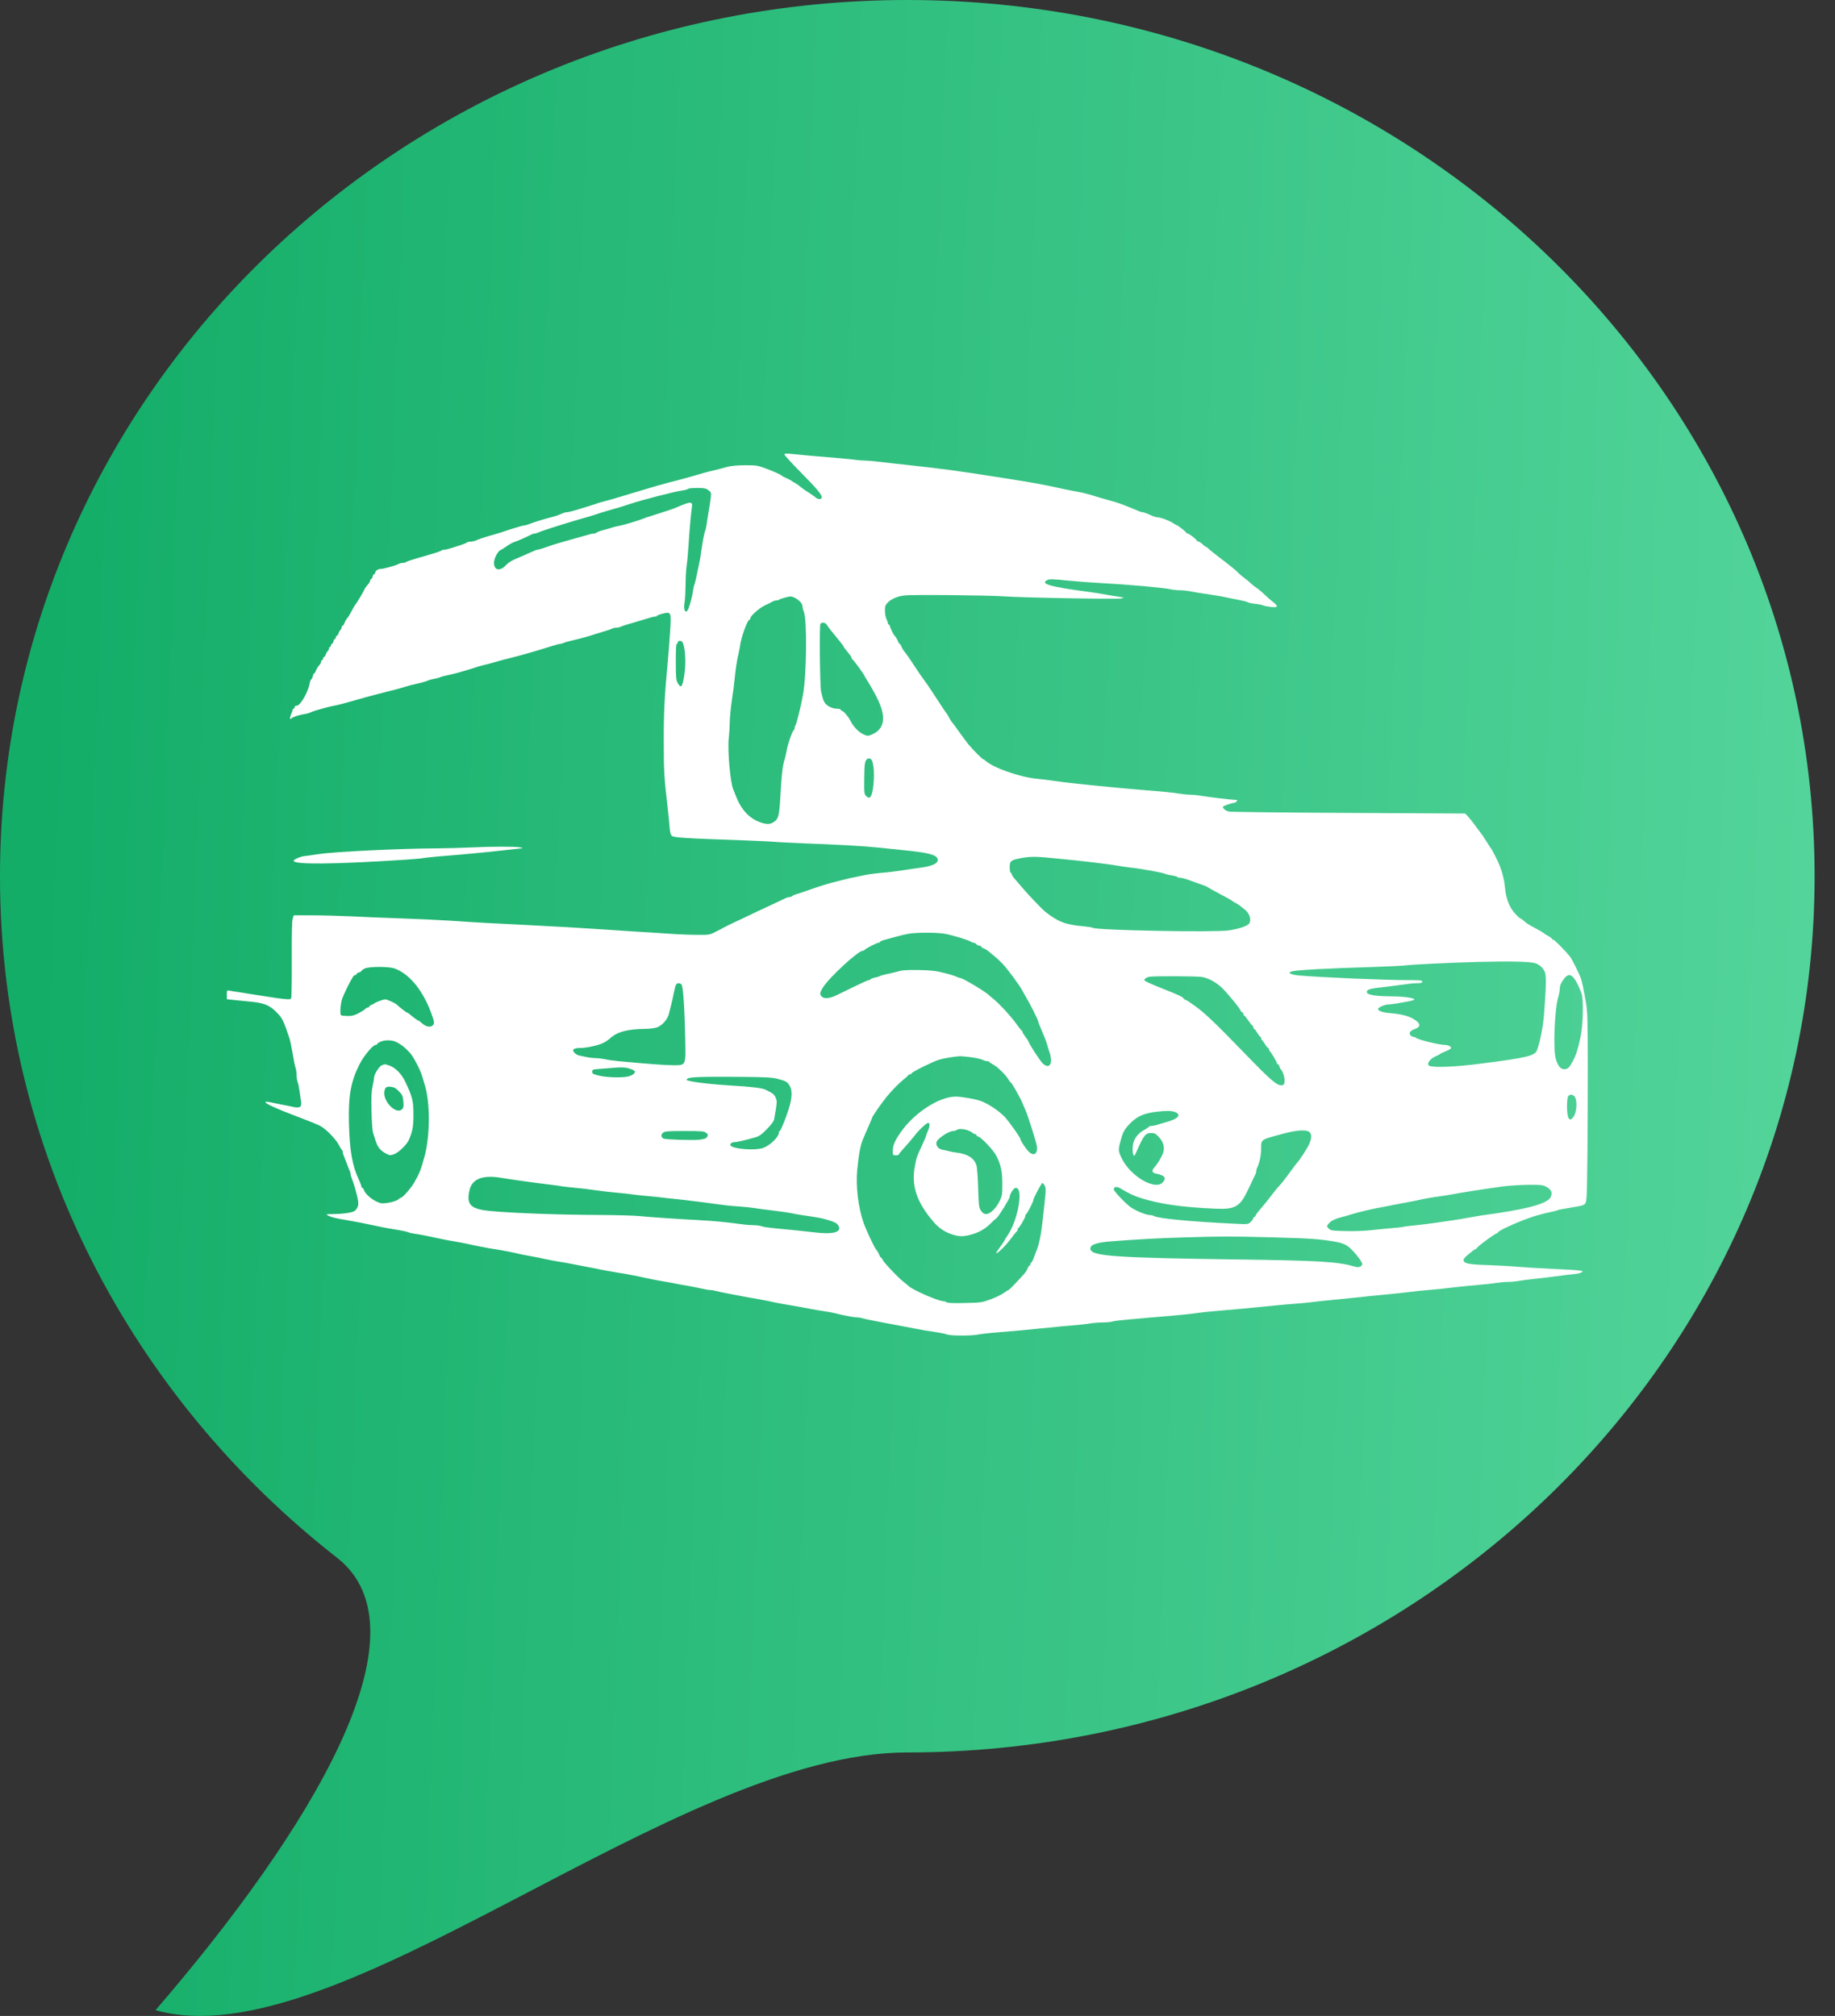 <svg width="81" height="89" viewBox="0 0 81 89" fill="none" xmlns="http://www.w3.org/2000/svg">
<rect x="0" y="0" width="81" height="89" fill="#333333" stroke="none"/>
<path d="M80.1 38.683C80.1 60.048 62.169 77.367 40.05 77.367C29.751 77.367 14.876 91.02 6.866 88.744C13.731 80.78 19.035 72.022 14.876 68.771C5.802 61.679 0 50.836 0 38.683C0 17.319 17.931 0 40.05 0C62.169 0 80.1 17.319 80.1 38.683Z" fill="url(#paint0_linear_823_3580)"/>
<path d="M34.623 20.062C34.611 20.08 34.949 20.451 35.378 20.885C36.115 21.631 36.323 21.891 36.267 21.989C36.228 22.052 36.089 22.043 36.02 21.976C35.989 21.944 35.842 21.841 35.699 21.747C35.551 21.654 35.395 21.546 35.348 21.506C35.252 21.417 35.122 21.332 35.031 21.287C34.996 21.269 34.957 21.247 34.944 21.229C34.931 21.215 34.836 21.166 34.727 21.117C34.619 21.068 34.524 21.019 34.511 21.001C34.476 20.956 34.094 20.786 33.735 20.657C33.444 20.549 33.34 20.536 32.885 20.54C32.555 20.54 32.269 20.567 32.104 20.612C31.961 20.652 31.71 20.719 31.541 20.759C31.376 20.795 31.181 20.849 31.107 20.867C30.665 21.001 29.832 21.229 29.568 21.291C29.303 21.358 28.818 21.497 28.289 21.658C27.2 21.989 26.953 22.061 26.706 22.123C26.624 22.141 26.498 22.181 26.424 22.203C26.298 22.253 25.787 22.409 25.323 22.548C25.197 22.584 25.054 22.615 25.011 22.615C24.963 22.615 24.893 22.633 24.85 22.655C24.742 22.709 24.495 22.798 24.321 22.838C24.022 22.914 23.528 23.066 23.38 23.129C23.294 23.165 23.189 23.196 23.142 23.196C23.094 23.196 22.817 23.277 22.526 23.37C22.24 23.469 21.915 23.572 21.806 23.599C21.468 23.692 21.182 23.786 21.035 23.849C20.956 23.885 20.839 23.912 20.774 23.912C20.705 23.912 20.636 23.929 20.61 23.952C20.588 23.97 20.475 24.019 20.354 24.059C20.237 24.095 20.037 24.157 19.916 24.198C19.79 24.238 19.656 24.269 19.608 24.269C19.565 24.269 19.508 24.287 19.487 24.305C19.443 24.341 19.196 24.421 18.706 24.56C18.19 24.707 17.969 24.779 17.926 24.815C17.904 24.832 17.839 24.85 17.782 24.85C17.726 24.85 17.639 24.873 17.592 24.899C17.462 24.971 16.924 25.119 16.794 25.119C16.681 25.119 16.56 25.208 16.56 25.293C16.56 25.32 16.542 25.342 16.516 25.342C16.495 25.342 16.464 25.391 16.447 25.454C16.434 25.517 16.404 25.566 16.382 25.566C16.36 25.566 16.343 25.593 16.343 25.628C16.343 25.66 16.287 25.758 16.213 25.838C16.143 25.923 16.083 26.004 16.083 26.026C16.083 26.058 15.74 26.643 15.693 26.683C15.667 26.71 15.593 26.835 15.472 27.064C15.424 27.162 15.367 27.251 15.35 27.265C15.307 27.3 15.216 27.457 15.19 27.542C15.172 27.587 15.146 27.622 15.125 27.622C15.103 27.622 15.085 27.649 15.085 27.685C15.085 27.721 15.059 27.779 15.025 27.81C14.995 27.846 14.951 27.918 14.938 27.971C14.921 28.025 14.886 28.07 14.864 28.07C14.843 28.07 14.825 28.101 14.825 28.137C14.825 28.172 14.808 28.204 14.786 28.204C14.765 28.204 14.734 28.253 14.721 28.315C14.704 28.378 14.674 28.427 14.652 28.427C14.626 28.427 14.609 28.459 14.609 28.494C14.609 28.53 14.591 28.561 14.565 28.561C14.544 28.561 14.522 28.588 14.522 28.624C14.522 28.66 14.496 28.718 14.461 28.749C14.431 28.785 14.387 28.856 14.374 28.91C14.357 28.964 14.322 29.008 14.301 29.008C14.279 29.008 14.262 29.04 14.262 29.076C14.262 29.111 14.244 29.142 14.218 29.142C14.197 29.142 14.175 29.169 14.175 29.205C14.175 29.241 14.149 29.299 14.123 29.33C14.041 29.42 13.958 29.554 13.932 29.643C13.915 29.688 13.889 29.724 13.871 29.724C13.85 29.724 13.824 29.782 13.806 29.858C13.789 29.929 13.759 29.992 13.741 29.992C13.72 29.992 13.689 30.068 13.672 30.157C13.607 30.546 13.26 31.15 13.104 31.154C13.043 31.154 13.004 31.181 13.004 31.222C13.004 31.257 12.987 31.289 12.961 31.289C12.939 31.289 12.918 31.311 12.918 31.338C12.918 31.365 12.887 31.454 12.848 31.539C12.783 31.682 12.796 31.812 12.866 31.713C12.9 31.66 13.217 31.561 13.438 31.526C13.52 31.517 13.65 31.481 13.72 31.445C13.793 31.414 13.928 31.365 14.023 31.342C14.119 31.315 14.283 31.271 14.392 31.239C14.5 31.208 14.665 31.172 14.76 31.154C14.93 31.123 15.415 30.994 15.844 30.868C16.139 30.779 17.041 30.542 17.47 30.439C17.553 30.417 17.73 30.368 17.861 30.327C17.991 30.287 18.177 30.233 18.273 30.216C18.559 30.153 18.832 30.077 18.901 30.041C18.94 30.019 19.057 29.988 19.161 29.97C19.265 29.952 19.383 29.921 19.422 29.903C19.456 29.88 19.604 29.84 19.747 29.813C19.89 29.782 20.107 29.728 20.224 29.697C20.345 29.661 20.549 29.603 20.679 29.563C20.809 29.527 20.978 29.473 21.047 29.447C21.121 29.424 21.256 29.384 21.351 29.362C21.446 29.344 21.633 29.295 21.763 29.254C22.036 29.174 22.201 29.129 22.565 29.04C23.02 28.928 23.883 28.678 24.364 28.521C24.521 28.472 24.681 28.427 24.724 28.427C24.764 28.427 24.833 28.409 24.876 28.387C24.915 28.365 25.097 28.311 25.275 28.271C25.609 28.195 25.943 28.105 26.251 28.002C26.346 27.971 26.541 27.909 26.684 27.868C26.827 27.828 26.979 27.779 27.018 27.752C27.061 27.73 27.144 27.712 27.205 27.712C27.265 27.712 27.348 27.694 27.391 27.672C27.465 27.636 27.703 27.56 28.202 27.417C28.345 27.377 28.549 27.314 28.653 27.283C28.761 27.247 28.883 27.22 28.926 27.22C28.969 27.22 29.004 27.207 29.004 27.184C29.004 27.166 29.112 27.126 29.247 27.09C29.633 27.001 29.637 27.01 29.576 27.922C29.55 28.333 29.498 28.986 29.464 29.366C29.334 30.703 29.295 31.503 29.299 32.786C29.299 34.038 29.321 34.387 29.464 35.581C29.498 35.889 29.542 36.296 29.555 36.484C29.572 36.734 29.598 36.851 29.654 36.9C29.741 36.98 30.262 37.011 32.733 37.096C33.435 37.123 34.099 37.155 34.207 37.168C34.316 37.181 34.91 37.208 35.53 37.235C36.939 37.284 38.179 37.356 38.717 37.414C38.942 37.436 39.449 37.49 39.844 37.53C40.967 37.642 41.331 37.731 41.388 37.919C41.444 38.102 41.179 38.237 40.629 38.308C40.473 38.326 40.13 38.38 39.866 38.42C39.605 38.46 39.185 38.514 38.933 38.532C38.682 38.554 38.37 38.594 38.24 38.621C38.11 38.648 37.893 38.693 37.763 38.719C37.633 38.742 37.429 38.786 37.307 38.822C37.19 38.854 36.995 38.903 36.874 38.93C36.562 39.006 36.236 39.104 35.746 39.278C35.508 39.363 35.248 39.453 35.166 39.471C35.087 39.493 35.001 39.529 34.975 39.556C34.949 39.582 34.892 39.605 34.849 39.605C34.806 39.605 34.736 39.623 34.693 39.645C34.654 39.663 34.55 39.712 34.467 39.752C34.385 39.788 34.151 39.9 33.947 39.998C33.743 40.092 33.501 40.208 33.405 40.248C33.31 40.293 33.136 40.378 33.015 40.436C32.898 40.494 32.625 40.624 32.408 40.722C32.195 40.825 31.987 40.924 31.953 40.946C31.918 40.968 31.762 41.053 31.606 41.129C31.332 41.272 31.311 41.277 30.782 41.272C30.483 41.272 29.91 41.25 29.503 41.219C29.099 41.192 28.423 41.147 28.007 41.125C27.59 41.098 26.983 41.058 26.663 41.035C25.626 40.964 24.594 40.906 23.194 40.834C21.472 40.749 21.191 40.736 19.942 40.651C19.383 40.615 18.359 40.566 17.666 40.544C16.976 40.521 16 40.481 15.498 40.454C14.999 40.432 14.223 40.41 13.776 40.41H12.97L12.918 40.562C12.887 40.669 12.874 41.237 12.879 42.368C12.883 43.275 12.87 44.044 12.852 44.076C12.809 44.152 12.605 44.129 11.162 43.901C10.997 43.874 10.724 43.83 10.554 43.803C10.39 43.781 10.199 43.749 10.134 43.736C10.017 43.714 10.012 43.718 10.012 43.91V44.111L10.221 44.138C10.333 44.152 10.659 44.183 10.945 44.21C11.665 44.272 11.899 44.366 12.25 44.733C12.467 44.961 12.523 45.073 12.792 45.886C12.813 45.958 12.87 46.24 12.918 46.512C12.961 46.781 13.017 47.062 13.043 47.129C13.069 47.201 13.091 47.344 13.091 47.451C13.091 47.559 13.113 47.702 13.139 47.773C13.165 47.84 13.204 48.028 13.225 48.189C13.251 48.35 13.277 48.551 13.29 48.641C13.325 48.873 13.238 48.931 12.948 48.869C12.822 48.842 12.614 48.797 12.484 48.775C12.354 48.748 12.133 48.703 11.994 48.676C11.855 48.645 11.734 48.632 11.721 48.645C11.665 48.708 12.176 48.94 13.395 49.401C13.668 49.504 13.997 49.638 14.119 49.7C14.374 49.821 14.838 50.299 14.977 50.581C15.025 50.679 15.077 50.764 15.099 50.773C15.116 50.782 15.129 50.818 15.129 50.858C15.129 50.894 15.155 50.988 15.19 51.064C15.22 51.144 15.281 51.296 15.324 51.408C15.363 51.52 15.415 51.645 15.437 51.685C15.458 51.73 15.476 51.797 15.476 51.837C15.476 51.878 15.502 51.971 15.537 52.047C15.567 52.128 15.627 52.302 15.667 52.437C15.857 53.116 15.862 53.219 15.701 53.42C15.619 53.527 15.25 53.59 14.674 53.599C14.379 53.603 14.374 53.603 14.487 53.67C14.609 53.733 14.851 53.796 15.302 53.867C15.675 53.93 16.204 54.033 16.56 54.113C16.738 54.153 16.993 54.203 17.123 54.225C17.253 54.247 17.488 54.288 17.644 54.314C17.8 54.341 17.965 54.377 18.012 54.399C18.06 54.422 18.186 54.453 18.294 54.466C18.481 54.489 18.849 54.56 19.487 54.699C19.656 54.735 19.912 54.784 20.063 54.806C20.211 54.828 20.475 54.882 20.649 54.918C20.974 54.994 21.529 55.101 21.936 55.164C22.249 55.213 22.656 55.294 22.847 55.343C22.929 55.365 23.185 55.414 23.411 55.454C23.636 55.495 23.94 55.553 24.083 55.589C24.226 55.62 24.49 55.673 24.668 55.7C24.846 55.727 25.132 55.776 25.297 55.812C25.466 55.843 25.778 55.906 25.991 55.946C26.207 55.982 26.459 56.036 26.554 56.058C26.65 56.076 26.931 56.13 27.183 56.17C27.647 56.241 28.193 56.349 28.505 56.42C28.757 56.478 29.165 56.554 29.416 56.594C29.537 56.612 29.733 56.648 29.85 56.675C29.971 56.697 30.214 56.747 30.392 56.773C30.569 56.805 30.834 56.854 30.981 56.89C31.124 56.925 31.293 56.952 31.354 56.952C31.415 56.952 31.519 56.97 31.588 56.992C31.701 57.028 32.603 57.203 33.622 57.382C33.839 57.422 34.081 57.471 34.164 57.493C34.246 57.511 34.571 57.574 34.879 57.623C35.191 57.676 35.59 57.748 35.768 57.784C35.946 57.82 36.219 57.864 36.375 57.887C36.531 57.909 36.744 57.949 36.852 57.976C37.26 58.079 37.693 58.159 37.819 58.159C37.893 58.159 38.01 58.177 38.084 58.204C38.157 58.227 38.552 58.307 38.955 58.383C40 58.58 40.13 58.602 40.494 58.674C40.672 58.709 40.889 58.75 40.971 58.758C41.457 58.83 41.7 58.875 41.808 58.915C41.96 58.978 42.892 58.978 43.17 58.919C43.282 58.897 43.651 58.852 43.985 58.826C44.869 58.754 45.264 58.718 45.849 58.656C46.656 58.575 47.206 58.522 47.562 58.495C47.74 58.477 48.004 58.45 48.147 58.423C48.291 58.401 48.533 58.383 48.689 58.383C48.846 58.383 49.041 58.365 49.123 58.338C49.205 58.316 49.539 58.276 49.86 58.249C50.181 58.222 50.545 58.191 50.662 58.177C50.784 58.168 51.239 58.128 51.681 58.092C52.123 58.052 52.618 58.003 52.778 57.976C52.943 57.949 53.303 57.909 53.58 57.887C54.318 57.828 55.228 57.744 56.407 57.623C56.633 57.6 56.984 57.569 57.188 57.556C57.392 57.542 57.704 57.511 57.882 57.489C58.059 57.466 58.541 57.413 58.944 57.377C59.352 57.337 59.846 57.288 60.05 57.265C60.254 57.238 60.752 57.189 61.155 57.153C61.563 57.113 62.049 57.064 62.239 57.037C62.43 57.01 62.812 56.97 63.085 56.948C63.358 56.93 63.826 56.881 64.126 56.84C64.425 56.805 64.919 56.755 65.231 56.729C65.539 56.702 65.912 56.662 66.055 56.639C66.198 56.617 66.424 56.594 66.558 56.594C66.688 56.594 66.905 56.577 67.035 56.55C67.165 56.528 67.473 56.487 67.724 56.46C67.976 56.434 68.414 56.384 68.7 56.344C68.986 56.304 69.337 56.264 69.48 56.25C69.624 56.237 69.775 56.201 69.819 56.17C69.884 56.121 69.871 56.112 69.689 56.089C69.576 56.071 69.012 56.04 68.44 56.013C67.867 55.986 67.204 55.946 66.966 55.924C66.727 55.901 66.15 55.87 65.686 55.852C64.806 55.825 64.602 55.781 64.602 55.62C64.607 55.58 64.685 55.481 64.78 55.41C64.876 55.334 64.98 55.249 65.014 55.218C65.045 55.191 65.088 55.164 65.105 55.164C65.123 55.164 65.175 55.119 65.227 55.061C65.344 54.931 66.012 54.449 66.072 54.449C66.098 54.449 66.12 54.431 66.12 54.413C66.12 54.323 67.278 53.818 67.833 53.662C68.049 53.599 68.327 53.532 68.457 53.505C68.587 53.483 68.709 53.451 68.73 53.438C68.769 53.411 68.917 53.384 69.502 53.286C69.996 53.206 70.009 53.197 70.035 52.825C70.066 52.378 70.088 49.901 70.088 47.094C70.088 45.037 70.074 44.666 70.009 44.277C69.918 43.745 69.832 43.325 69.788 43.204C69.71 42.985 69.389 42.345 69.311 42.243C69.086 41.965 68.613 41.483 68.561 41.483C68.531 41.483 68.505 41.465 68.505 41.447C68.505 41.424 68.431 41.371 68.344 41.322C68.253 41.277 68.158 41.214 68.132 41.187C68.102 41.161 67.954 41.076 67.802 40.995C67.456 40.812 67.386 40.767 67.252 40.642C67.191 40.588 67.126 40.544 67.104 40.544C67.087 40.544 66.983 40.45 66.879 40.334C66.623 40.056 66.48 39.681 66.432 39.18C66.393 38.786 66.281 38.375 66.111 38.017C65.999 37.776 65.843 37.485 65.817 37.459C65.803 37.445 65.708 37.298 65.6 37.128C65.496 36.958 65.387 36.797 65.361 36.77C65.335 36.743 65.227 36.6 65.123 36.453C65.014 36.305 64.871 36.122 64.802 36.05L64.676 35.916L59.534 35.889C56.707 35.876 54.322 35.849 54.239 35.827C54.105 35.795 53.984 35.697 53.979 35.621C53.979 35.585 54.378 35.447 54.469 35.447C54.504 35.447 54.556 35.415 54.586 35.38C54.634 35.322 54.621 35.312 54.517 35.312C54.37 35.312 53.368 35.192 53.021 35.134C52.891 35.107 52.674 35.089 52.544 35.084C52.414 35.084 52.202 35.062 52.072 35.04C51.824 34.995 51.321 34.946 50.359 34.87C49.817 34.825 49.478 34.794 48.386 34.687C47.319 34.579 47.089 34.553 46.608 34.485C46.335 34.445 45.945 34.396 45.741 34.378C44.995 34.302 43.816 33.886 43.495 33.578C43.465 33.551 43.425 33.524 43.408 33.524C43.361 33.524 42.918 33.073 42.723 32.831C42.628 32.706 42.433 32.447 42.294 32.25C42.155 32.053 42.029 31.883 42.012 31.87C41.995 31.856 41.947 31.776 41.899 31.691C41.856 31.606 41.808 31.526 41.795 31.512C41.761 31.476 41.47 31.038 41.154 30.551C40.993 30.305 40.828 30.064 40.785 30.014C40.746 29.97 40.564 29.706 40.386 29.433C40.213 29.165 40.03 28.901 39.987 28.848C39.883 28.727 39.805 28.602 39.775 28.503C39.757 28.463 39.731 28.427 39.714 28.427C39.697 28.427 39.671 28.391 39.653 28.347C39.627 28.262 39.536 28.105 39.493 28.07C39.445 28.029 39.28 27.694 39.28 27.636C39.28 27.605 39.263 27.578 39.237 27.578C39.215 27.578 39.194 27.551 39.194 27.515C39.194 27.484 39.163 27.394 39.129 27.327C39.094 27.256 39.063 27.09 39.063 26.961C39.063 26.755 39.081 26.71 39.207 26.581C39.298 26.491 39.458 26.406 39.632 26.348C39.892 26.268 40.017 26.263 41.795 26.272C42.831 26.281 43.95 26.303 44.288 26.326C45.112 26.388 49.275 26.46 49.492 26.42C49.656 26.388 49.643 26.384 49.296 26.33C49.093 26.299 48.841 26.259 48.733 26.236C48.624 26.214 48.303 26.165 48.017 26.125C46.326 25.901 45.884 25.771 46.24 25.602C46.326 25.561 46.517 25.566 47.098 25.628C47.51 25.669 48.204 25.722 48.646 25.745C49.812 25.807 51.378 25.946 51.66 26.013C51.755 26.035 51.941 26.058 52.072 26.058C52.202 26.058 52.449 26.084 52.614 26.12C52.783 26.151 53.095 26.205 53.307 26.232C53.68 26.286 53.971 26.335 54.348 26.42C54.443 26.438 54.638 26.478 54.781 26.505C54.92 26.532 55.059 26.572 55.085 26.59C55.107 26.612 55.254 26.643 55.41 26.657C55.562 26.674 55.718 26.706 55.757 26.728C55.792 26.746 55.944 26.777 56.095 26.795C56.425 26.835 56.447 26.773 56.178 26.563C56.078 26.487 55.909 26.335 55.8 26.232C55.696 26.129 55.54 25.999 55.453 25.946C55.371 25.888 55.254 25.794 55.193 25.736C55.133 25.677 55.016 25.579 54.933 25.521C54.851 25.463 54.725 25.356 54.656 25.288C54.591 25.217 54.461 25.105 54.374 25.038C54.287 24.971 54.209 24.909 54.196 24.895C54.183 24.882 54.027 24.761 53.849 24.627C53.671 24.493 53.494 24.35 53.45 24.314C53.312 24.189 53.246 24.135 53.221 24.135C53.208 24.135 53.142 24.086 53.077 24.023C53.012 23.961 52.939 23.912 52.908 23.912C52.878 23.912 52.839 23.885 52.822 23.853C52.774 23.777 52.479 23.554 52.427 23.554C52.401 23.554 52.375 23.54 52.366 23.518C52.349 23.478 51.998 23.196 51.963 23.196C51.95 23.196 51.868 23.151 51.777 23.093C51.603 22.977 51.217 22.838 51.083 22.838C51.035 22.838 50.888 22.789 50.753 22.727C50.619 22.664 50.476 22.615 50.441 22.615C50.402 22.615 50.311 22.588 50.237 22.552C50.099 22.494 49.786 22.364 49.622 22.302C49.314 22.186 49.197 22.15 48.906 22.074C48.728 22.025 48.434 21.94 48.256 21.882C48.078 21.823 47.796 21.752 47.627 21.721C47.462 21.694 47.198 21.64 47.042 21.609C45.984 21.376 45.702 21.327 44.353 21.113C42.198 20.773 41.691 20.706 39.887 20.509C39.662 20.487 39.237 20.438 38.946 20.402C38.656 20.366 38.326 20.335 38.209 20.335C38.097 20.335 37.854 20.317 37.676 20.29C37.498 20.268 36.952 20.214 36.462 20.178C35.972 20.138 35.395 20.089 35.174 20.062C34.684 20.013 34.654 20.013 34.623 20.062ZM31.267 21.636C31.389 21.73 31.398 21.747 31.376 21.962C31.363 22.087 31.32 22.369 31.28 22.593C31.241 22.812 31.202 23.075 31.189 23.174C31.176 23.272 31.146 23.393 31.124 23.442C31.085 23.536 31.02 23.885 30.955 24.336C30.938 24.484 30.899 24.716 30.869 24.85C30.734 25.508 30.682 25.731 30.652 25.812C30.63 25.861 30.604 25.982 30.591 26.08C30.569 26.272 30.483 26.621 30.396 26.849C30.283 27.153 30.149 26.961 30.218 26.594C30.24 26.482 30.257 26.142 30.262 25.834C30.262 25.526 30.283 25.154 30.305 25.007C30.331 24.859 30.37 24.448 30.392 24.09C30.435 23.393 30.504 22.633 30.539 22.414C30.578 22.19 30.522 22.15 30.292 22.23C30.183 22.266 30.01 22.338 29.906 22.382C29.802 22.431 29.602 22.503 29.459 22.548C29.316 22.593 29.16 22.642 29.112 22.66C29.065 22.677 28.909 22.727 28.766 22.771C28.622 22.812 28.466 22.865 28.419 22.888C28.245 22.964 27.504 23.187 27.356 23.209C27.274 23.223 27.096 23.263 26.966 23.308C26.836 23.348 26.65 23.402 26.554 23.424C26.459 23.451 26.363 23.487 26.337 23.514C26.316 23.536 26.259 23.554 26.212 23.554C26.164 23.554 26.069 23.572 25.995 23.599C25.921 23.621 25.743 23.67 25.6 23.71C25.024 23.867 24.443 24.037 24.299 24.09C24.057 24.18 23.775 24.269 23.727 24.269C23.697 24.269 23.571 24.318 23.445 24.376C23.32 24.435 23.051 24.551 22.851 24.636C22.604 24.734 22.439 24.837 22.335 24.949C22.071 25.235 21.806 25.186 21.806 24.846C21.806 24.658 21.975 24.332 22.097 24.282C22.136 24.269 22.262 24.189 22.383 24.104C22.5 24.023 22.648 23.943 22.712 23.925C22.812 23.902 23.241 23.71 23.463 23.594C23.506 23.572 23.571 23.554 23.606 23.554C23.64 23.554 23.706 23.536 23.749 23.514C23.844 23.455 25.167 23.04 25.665 22.901C25.821 22.861 26.086 22.78 26.251 22.727C26.42 22.669 26.667 22.593 26.806 22.552C26.94 22.512 27.166 22.449 27.304 22.409C27.439 22.369 27.669 22.297 27.812 22.248C28.345 22.069 29.771 21.703 30.118 21.654C30.244 21.636 30.357 21.604 30.374 21.582C30.387 21.56 30.565 21.542 30.769 21.542C31.077 21.542 31.159 21.56 31.267 21.636ZM35.061 26.38C35.243 26.46 35.421 26.643 35.421 26.755C35.421 26.809 35.447 26.92 35.482 27.001C35.629 27.363 35.608 29.764 35.447 30.663C35.365 31.132 35.157 31.973 35.113 32.026C35.092 32.049 35.074 32.102 35.074 32.143C35.074 32.187 35.057 32.227 35.035 32.236C34.983 32.254 34.767 32.871 34.727 33.122C34.71 33.233 34.675 33.381 34.654 33.457C34.554 33.766 34.511 34.083 34.467 34.843C34.407 35.943 34.376 36.108 34.225 36.238C34.051 36.381 33.921 36.408 33.691 36.345C33.145 36.198 32.746 35.809 32.499 35.178C32.456 35.067 32.395 34.915 32.364 34.843C32.23 34.503 32.109 33.095 32.169 32.585C32.191 32.402 32.208 32.089 32.213 31.892C32.213 31.695 32.256 31.262 32.304 30.931C32.356 30.6 32.412 30.166 32.429 29.97C32.464 29.581 32.542 29.062 32.603 28.852C32.62 28.776 32.651 28.619 32.668 28.503C32.72 28.114 32.998 27.354 33.089 27.354C33.106 27.354 33.123 27.327 33.123 27.291C33.123 27.193 33.518 26.844 33.752 26.733C33.873 26.679 34.021 26.603 34.086 26.567C34.147 26.532 34.238 26.505 34.281 26.505C34.329 26.505 34.381 26.491 34.398 26.469C34.428 26.442 34.767 26.344 34.888 26.33C34.918 26.33 34.996 26.348 35.061 26.38ZM36.505 27.596C36.575 27.707 36.744 27.922 37.06 28.302C37.16 28.423 37.242 28.535 37.242 28.552C37.242 28.57 37.321 28.673 37.416 28.785C37.511 28.897 37.589 29.008 37.589 29.04C37.589 29.071 37.615 29.111 37.646 29.129C37.698 29.16 38.153 29.791 38.153 29.827C38.153 29.835 38.24 29.983 38.348 30.153C38.456 30.323 38.639 30.654 38.751 30.886C39.133 31.686 39.038 32.201 38.474 32.433C38.305 32.5 38.283 32.5 38.097 32.411C37.889 32.312 37.663 32.075 37.524 31.794C37.433 31.615 37.225 31.378 37.156 31.378C37.13 31.378 37.112 31.356 37.112 31.333C37.112 31.306 37.034 31.289 36.943 31.289C36.752 31.289 36.518 31.177 36.419 31.043C36.353 30.953 36.336 30.904 36.245 30.538C36.193 30.309 36.163 27.627 36.215 27.542C36.276 27.453 36.436 27.479 36.505 27.596ZM30.17 28.459C30.266 28.762 30.279 29.397 30.196 29.876C30.114 30.35 30.058 30.403 29.91 30.148C29.845 30.037 29.832 29.894 29.832 29.218C29.828 28.718 29.845 28.427 29.871 28.427C29.897 28.427 29.915 28.396 29.915 28.36C29.915 28.32 29.954 28.293 30.014 28.293C30.092 28.293 30.127 28.329 30.17 28.459ZM38.444 33.515C38.578 33.605 38.621 34.316 38.526 34.861C38.469 35.205 38.378 35.295 38.235 35.147C38.149 35.058 38.14 35.013 38.149 34.369C38.153 33.842 38.17 33.663 38.218 33.582C38.287 33.475 38.352 33.457 38.444 33.515ZM46.695 37.906C47.848 38.017 49.036 38.161 49.357 38.223C49.5 38.25 49.769 38.286 49.947 38.308C50.359 38.348 51.334 38.527 51.43 38.576C51.469 38.599 51.599 38.63 51.72 38.648C51.842 38.666 51.954 38.697 51.967 38.715C51.98 38.737 52.045 38.755 52.111 38.755C52.175 38.755 52.366 38.809 52.531 38.871C52.696 38.934 52.93 39.014 53.047 39.055C53.169 39.095 53.29 39.149 53.32 39.171C53.351 39.198 53.537 39.301 53.732 39.404C54.205 39.654 54.387 39.757 54.413 39.788C54.426 39.801 54.465 39.824 54.5 39.842C54.578 39.877 54.729 39.976 54.76 40.007C54.773 40.02 54.842 40.079 54.92 40.132C55.154 40.302 55.258 40.611 55.133 40.781C55.055 40.883 54.686 41.009 54.239 41.076C53.624 41.17 48.416 41.071 48.247 40.964C48.217 40.946 48.039 40.915 47.848 40.897C47.02 40.821 46.721 40.705 46.14 40.253C46.023 40.164 45.364 39.475 45.156 39.225C45.038 39.082 44.874 38.898 44.8 38.809C44.722 38.724 44.657 38.626 44.657 38.594C44.657 38.559 44.64 38.532 44.614 38.532C44.592 38.532 44.57 38.424 44.57 38.295C44.57 38.009 44.618 37.968 45.078 37.883C45.494 37.807 45.737 37.807 46.695 37.906ZM41.674 41.219C42.008 41.272 42.784 41.509 42.858 41.576C42.879 41.599 42.931 41.617 42.97 41.617C43.009 41.617 43.066 41.648 43.096 41.684C43.126 41.719 43.187 41.751 43.23 41.751C43.278 41.751 43.313 41.769 43.313 41.791C43.313 41.813 43.347 41.84 43.391 41.858C43.465 41.88 43.621 41.974 43.66 42.019C43.673 42.032 43.768 42.113 43.877 42.198C43.985 42.283 44.154 42.444 44.254 42.547C44.458 42.761 44.995 43.486 45.108 43.696C45.147 43.767 45.195 43.861 45.221 43.897C45.455 44.29 45.828 45.024 45.828 45.1C45.828 45.126 45.901 45.31 45.992 45.515C46.084 45.721 46.183 45.976 46.214 46.088C46.244 46.199 46.296 46.369 46.331 46.468C46.5 46.968 46.313 47.237 46.014 46.933C45.893 46.812 45.394 46.038 45.394 45.971C45.394 45.958 45.338 45.869 45.264 45.775C45.195 45.681 45.134 45.587 45.134 45.56C45.134 45.533 45.117 45.506 45.099 45.498C45.082 45.489 44.965 45.35 44.848 45.18C44.592 44.831 44.124 44.322 43.863 44.111C43.764 44.031 43.673 43.955 43.66 43.942C43.56 43.816 42.502 43.181 42.398 43.181C42.372 43.181 42.289 43.155 42.216 43.119C42.06 43.052 41.86 42.994 41.427 42.895C41.088 42.815 39.944 42.797 39.731 42.864C39.662 42.886 39.441 42.94 39.237 42.985C39.033 43.025 38.851 43.079 38.825 43.097C38.803 43.114 38.708 43.141 38.617 43.159C38.53 43.177 38.444 43.208 38.431 43.231C38.417 43.253 38.378 43.271 38.348 43.271C38.313 43.271 38.014 43.405 37.689 43.566C37.359 43.727 37.013 43.897 36.917 43.942C36.64 44.076 36.388 44.102 36.288 44.009C36.171 43.901 36.18 43.83 36.332 43.588C36.605 43.15 37.88 41.974 38.084 41.974C38.118 41.974 38.153 41.956 38.162 41.939C38.179 41.889 38.712 41.617 38.79 41.617C38.821 41.617 38.847 41.599 38.847 41.581C38.847 41.559 38.929 41.523 39.033 41.496C39.133 41.469 39.363 41.407 39.541 41.357C39.718 41.308 39.974 41.246 40.104 41.223C40.447 41.165 41.305 41.161 41.674 41.219ZM67.768 42.524C67.959 42.587 68.102 42.717 68.188 42.904C68.258 43.056 68.253 43.503 68.162 44.702C68.119 45.314 67.993 45.962 67.846 46.365C67.755 46.611 67.395 46.7 65.383 46.955C64.23 47.107 63.237 47.143 63.085 47.049C62.955 46.968 63.124 46.736 63.393 46.624C63.475 46.588 63.549 46.548 63.562 46.535C63.575 46.517 63.67 46.472 63.779 46.428C64.056 46.316 64.1 46.271 64.008 46.195C63.965 46.164 63.87 46.132 63.792 46.132C63.518 46.132 62.595 45.9 62.499 45.815C62.478 45.793 62.426 45.775 62.387 45.775C62.348 45.775 62.291 45.743 62.257 45.703C62.179 45.609 62.248 45.502 62.434 45.439C62.742 45.332 62.721 45.162 62.365 44.97C62.135 44.84 61.814 44.764 61.329 44.724C61.004 44.693 60.83 44.63 60.83 44.541C60.83 44.474 61.138 44.344 61.294 44.344C61.403 44.344 61.732 44.295 62.209 44.201C62.33 44.179 62.434 44.143 62.434 44.129C62.434 44.053 61.936 43.986 61.385 43.986C60.561 43.986 60.184 43.883 60.383 43.709C60.418 43.678 60.561 43.642 60.696 43.624C60.978 43.593 61.619 43.512 62.079 43.45C62.252 43.423 62.482 43.405 62.586 43.405C62.729 43.405 62.781 43.387 62.781 43.338C62.781 43.28 62.686 43.271 62.187 43.271C61.138 43.271 58.259 43.15 57.296 43.061C57.153 43.047 57.002 43.012 56.958 42.98C56.889 42.931 56.902 42.922 57.066 42.877C57.266 42.824 58.684 42.748 60.635 42.69C61.303 42.667 61.927 42.636 62.023 42.623C62.304 42.582 64.052 42.497 65.318 42.466C66.666 42.43 67.551 42.453 67.768 42.524ZM17.418 42.757C18.112 43.007 18.736 43.807 19.101 44.916C19.161 45.091 19.17 45.171 19.135 45.229C19.044 45.377 18.828 45.354 18.624 45.171C18.554 45.108 18.485 45.059 18.468 45.059C18.442 45.059 18.212 44.889 18.047 44.746C18.017 44.724 17.982 44.702 17.965 44.702C17.939 44.702 17.626 44.46 17.522 44.357C17.449 44.286 17.089 44.12 17.002 44.12C16.92 44.12 16.547 44.259 16.516 44.304C16.503 44.317 16.451 44.344 16.399 44.362C16.343 44.38 16.3 44.416 16.3 44.438C16.3 44.46 16.274 44.478 16.239 44.478C16.209 44.478 16.161 44.505 16.131 44.536C16.105 44.572 15.97 44.657 15.836 44.728C15.636 44.831 15.532 44.858 15.333 44.854C15.194 44.849 15.068 44.836 15.051 44.818C14.999 44.76 15.029 44.331 15.103 44.098C15.168 43.906 15.419 43.392 15.575 43.132C15.606 43.083 15.649 43.047 15.68 43.047C15.71 43.047 15.736 43.029 15.736 43.003C15.736 42.98 15.784 42.949 15.844 42.931C15.905 42.918 15.953 42.886 15.953 42.868C15.953 42.851 16.018 42.801 16.096 42.761C16.282 42.667 17.154 42.663 17.418 42.757ZM69.472 43.177C69.576 43.307 69.684 43.526 69.81 43.852C69.905 44.102 69.884 45.247 69.767 45.784C69.658 46.311 69.567 46.584 69.428 46.848C69.272 47.138 69.203 47.205 69.047 47.205C68.886 47.205 68.774 47.067 68.678 46.758C68.548 46.347 68.622 44.523 68.791 43.986C68.826 43.874 68.852 43.714 68.852 43.629C68.852 43.521 68.899 43.405 69.004 43.258C69.186 43.003 69.311 42.985 69.472 43.177ZM53.051 43.132C53.342 43.177 53.676 43.36 53.953 43.624C54.183 43.848 54.76 44.55 54.76 44.612C54.76 44.639 54.79 44.67 54.825 44.684C54.859 44.702 54.89 44.737 54.89 44.773C54.89 44.809 54.903 44.836 54.925 44.836C54.942 44.836 55.024 44.939 55.107 45.059C55.189 45.18 55.271 45.283 55.293 45.283C55.31 45.283 55.323 45.314 55.323 45.35C55.323 45.386 55.336 45.417 55.358 45.417C55.376 45.417 55.436 45.498 55.497 45.596C55.553 45.694 55.618 45.775 55.636 45.775C55.653 45.775 55.67 45.801 55.67 45.837C55.67 45.873 55.688 45.909 55.705 45.918C55.722 45.922 55.783 46.007 55.839 46.097C55.892 46.191 55.956 46.267 55.978 46.267C56 46.267 56.017 46.293 56.017 46.329C56.017 46.365 56.035 46.401 56.052 46.41C56.095 46.428 56.364 46.879 56.364 46.937C56.364 46.964 56.381 46.982 56.403 46.982C56.425 46.982 56.459 47.027 56.477 47.08C56.494 47.138 56.516 47.192 56.533 47.205C56.62 47.277 56.715 47.568 56.702 47.724C56.694 47.863 56.672 47.903 56.594 47.912C56.373 47.943 56.117 47.72 54.825 46.383C53.667 45.184 53.16 44.702 52.748 44.411C52.444 44.196 52.392 44.161 52.323 44.138C52.28 44.12 52.245 44.098 52.245 44.08C52.245 44.031 51.993 43.91 51.443 43.696C50.805 43.445 50.511 43.311 50.511 43.267C50.511 43.213 50.615 43.146 50.727 43.123C50.927 43.088 52.783 43.092 53.051 43.132ZM30.088 43.472C30.153 43.553 30.223 44.563 30.248 45.873C30.27 47.076 30.292 47.027 29.689 47.027C29.334 47.027 28.584 46.968 27.291 46.848C27.079 46.825 26.814 46.79 26.706 46.763C26.598 46.74 26.42 46.718 26.307 46.714C26.199 46.714 26.003 46.691 25.873 46.664C25.748 46.638 25.605 46.606 25.557 46.597C25.509 46.588 25.422 46.539 25.37 46.49C25.223 46.347 25.31 46.267 25.609 46.267C25.891 46.267 26.398 46.155 26.632 46.043C26.723 45.998 26.862 45.904 26.94 45.833C27.248 45.551 27.712 45.43 28.488 45.422C28.727 45.417 28.926 45.39 29.03 45.346C29.238 45.256 29.455 45.01 29.516 44.796C29.589 44.532 29.689 44.116 29.745 43.83C29.776 43.682 29.815 43.526 29.837 43.481C29.884 43.387 30.014 43.383 30.088 43.472ZM17.47 45.994C17.678 46.088 17.887 46.249 18.095 46.481C18.255 46.656 18.554 47.232 18.637 47.518C18.667 47.63 18.719 47.8 18.75 47.898C18.992 48.676 18.988 50.138 18.741 51.05C18.58 51.645 18.515 51.811 18.281 52.213C18.125 52.481 17.765 52.884 17.683 52.884C17.666 52.884 17.618 52.915 17.583 52.951C17.501 53.04 17.006 53.147 16.837 53.121C16.547 53.071 16.131 52.754 16.066 52.535C16.048 52.481 16.013 52.437 15.992 52.437C15.97 52.437 15.953 52.41 15.953 52.383C15.953 52.352 15.905 52.226 15.849 52.101C15.545 51.457 15.432 50.8 15.402 49.535C15.376 48.355 15.489 47.742 15.87 46.986C16.061 46.611 16.46 46.132 16.581 46.132C16.616 46.132 16.646 46.114 16.646 46.092C16.646 46.074 16.72 46.025 16.811 45.985C16.985 45.909 17.293 45.909 17.47 45.994ZM42.853 46.673C43.07 46.705 43.3 46.754 43.365 46.785C43.43 46.821 43.521 46.848 43.569 46.848C43.612 46.848 43.66 46.861 43.668 46.879C43.677 46.901 43.755 46.955 43.85 47.004C44.033 47.098 44.405 47.465 44.518 47.661C44.557 47.733 44.605 47.787 44.618 47.787C44.653 47.787 45.06 48.507 45.125 48.681C45.151 48.743 45.208 48.886 45.26 48.994C45.377 49.262 45.732 50.38 45.767 50.594C45.819 50.934 45.637 51.064 45.416 50.849C45.303 50.746 45.047 50.362 45.047 50.304C45.047 50.223 44.527 49.49 44.327 49.284C44.076 49.03 43.616 48.726 43.313 48.614C43.074 48.524 42.45 48.413 42.185 48.413C41.461 48.413 40.369 49.119 39.766 49.977C39.502 50.349 39.41 50.568 39.41 50.809C39.41 50.997 39.415 51.006 39.541 51.006C39.614 51.006 39.671 50.992 39.671 50.97C39.671 50.952 39.801 50.796 39.957 50.626C40.113 50.451 40.291 50.241 40.356 50.156C40.546 49.901 40.893 49.575 40.971 49.575C41.058 49.575 41.049 49.727 40.945 49.964C40.911 50.04 40.885 50.116 40.885 50.13C40.885 50.147 40.807 50.335 40.707 50.55C40.455 51.1 40.46 51.082 40.386 51.475C40.217 52.334 40.46 53.071 41.197 53.93C41.44 54.216 41.691 54.386 42.016 54.493C42.342 54.6 42.511 54.605 42.879 54.502C43.213 54.413 43.504 54.243 43.733 54.01C43.824 53.916 43.941 53.814 43.989 53.778C44.08 53.711 44.57 52.919 44.57 52.839C44.57 52.736 44.722 52.481 44.8 52.454C45.208 52.32 44.956 53.867 44.458 54.569C44.401 54.645 44.353 54.726 44.353 54.739C44.353 54.757 44.297 54.846 44.232 54.936C44.163 55.025 44.072 55.155 44.024 55.226C43.959 55.338 43.955 55.352 44.015 55.316C44.154 55.235 44.466 54.909 44.653 54.645C44.761 54.502 44.861 54.373 44.882 54.368C44.9 54.359 44.917 54.323 44.917 54.292C44.917 54.261 44.93 54.225 44.952 54.216C45.008 54.189 45.264 53.751 45.264 53.675C45.264 53.63 45.281 53.599 45.299 53.599C45.333 53.599 45.611 53.058 45.611 52.991C45.611 52.901 45.979 52.213 46.018 52.226C46.044 52.235 46.092 52.293 46.123 52.361C46.179 52.481 46.175 52.58 45.997 54.113C45.949 54.533 45.858 54.958 45.763 55.186C45.732 55.258 45.676 55.414 45.633 55.531C45.589 55.651 45.537 55.745 45.52 55.745C45.498 55.745 45.481 55.776 45.481 55.812C45.481 55.848 45.463 55.879 45.442 55.879C45.42 55.879 45.394 55.915 45.377 55.955C45.364 56 45.329 56.076 45.299 56.125C45.221 56.246 44.557 56.952 44.518 56.952C44.501 56.952 44.401 57.01 44.301 57.086C44.197 57.158 43.941 57.288 43.725 57.364C43.352 57.502 43.3 57.511 42.58 57.525C42.077 57.538 41.812 57.525 41.782 57.493C41.756 57.466 41.691 57.444 41.639 57.444C41.418 57.444 40.252 56.934 40.104 56.773C40.091 56.76 39.996 56.679 39.887 56.594C39.618 56.38 38.986 55.709 38.955 55.606C38.938 55.562 38.912 55.522 38.89 55.522C38.873 55.522 38.847 55.486 38.829 55.441C38.808 55.365 38.717 55.209 38.673 55.164C38.6 55.088 38.231 54.305 38.118 53.979C37.88 53.299 37.767 52.338 37.841 51.623C37.919 50.872 37.984 50.545 38.114 50.246C38.14 50.183 38.188 50.071 38.218 50C38.253 49.924 38.326 49.754 38.387 49.615C38.448 49.477 38.5 49.352 38.5 49.338C38.5 49.293 38.951 48.645 39.142 48.417C39.38 48.127 39.671 47.831 39.892 47.653C39.996 47.568 40.091 47.483 40.096 47.465C40.104 47.447 40.139 47.429 40.173 47.429C40.208 47.429 40.234 47.411 40.234 47.389C40.234 47.335 41.171 46.87 41.448 46.785C41.656 46.723 42.107 46.647 42.376 46.629C42.424 46.629 42.636 46.647 42.853 46.673ZM27.777 47.174C27.881 47.205 27.981 47.25 28.007 47.277C28.076 47.349 27.955 47.46 27.755 47.518C27.508 47.59 26.78 47.572 26.442 47.487C26.181 47.425 26.142 47.402 26.142 47.313C26.142 47.219 26.164 47.21 26.502 47.188C26.697 47.17 26.936 47.152 27.031 47.147C27.421 47.111 27.604 47.12 27.777 47.174ZM34.311 47.626C34.693 47.724 34.754 47.76 34.858 47.934C34.983 48.144 34.97 48.471 34.814 48.962C34.654 49.459 34.459 49.933 34.415 49.933C34.394 49.933 34.381 49.964 34.381 50C34.381 50.192 34.003 50.563 33.687 50.679C33.37 50.796 32.451 50.742 32.265 50.59C32.187 50.527 32.282 50.425 32.416 50.425C32.525 50.425 32.919 50.335 33.331 50.214C33.518 50.161 33.617 50.089 33.856 49.843C34.073 49.624 34.16 49.499 34.177 49.392C34.19 49.307 34.225 49.097 34.255 48.927C34.298 48.645 34.298 48.591 34.233 48.448C34.164 48.301 34.112 48.265 33.774 48.1C33.626 48.033 33.141 47.974 32.278 47.925C31.484 47.876 30.821 47.804 30.491 47.733C30.283 47.688 30.27 47.675 30.344 47.626C30.448 47.545 30.916 47.532 32.603 47.541C33.761 47.55 34.064 47.563 34.311 47.626ZM69.476 48.381C69.645 48.511 69.615 49.15 69.428 49.343C69.329 49.445 69.316 49.445 69.251 49.378C69.147 49.276 69.142 48.431 69.242 48.368C69.329 48.31 69.385 48.314 69.476 48.381ZM51.846 49.088C52.163 49.2 52.032 49.383 51.525 49.526C51.339 49.58 51.122 49.642 51.048 49.669C50.974 49.691 50.875 49.709 50.823 49.709C50.775 49.709 50.723 49.727 50.71 49.749C50.697 49.772 50.602 49.834 50.502 49.888C50.276 50.009 50.099 50.214 50.038 50.425C49.981 50.617 49.981 50.854 50.029 50.983C50.06 51.059 50.086 51.033 50.185 50.805C50.489 50.116 50.567 50.022 50.818 50.022C50.97 50.022 51.018 50.049 51.165 50.21C51.343 50.411 51.404 50.603 51.36 50.836C51.33 50.988 51.117 51.359 50.953 51.542C50.818 51.694 50.849 51.779 51.053 51.819C51.421 51.895 51.499 52.007 51.326 52.2C50.992 52.566 49.904 51.936 49.522 51.149C49.361 50.822 49.357 50.773 49.453 50.407C49.557 50.009 49.622 49.875 49.834 49.651C50.172 49.289 50.471 49.15 51.048 49.083C51.46 49.034 51.699 49.034 51.846 49.088ZM42.719 49.901C42.81 49.937 42.905 49.986 42.931 50.013C42.962 50.044 43.009 50.067 43.04 50.067C43.07 50.067 43.096 50.085 43.096 50.107C43.096 50.13 43.135 50.165 43.187 50.179C43.326 50.223 43.855 50.782 43.968 51.006C44.18 51.413 44.245 51.708 44.245 52.258C44.245 52.732 44.236 52.794 44.124 53.027C43.972 53.34 43.707 53.599 43.534 53.599C43.438 53.599 43.378 53.559 43.304 53.451C43.213 53.317 43.204 53.255 43.178 52.459C43.165 51.989 43.131 51.533 43.1 51.444C43.005 51.135 42.719 50.948 42.251 50.889C42.133 50.876 41.977 50.849 41.904 50.827C41.834 50.805 41.7 50.778 41.609 50.76C41.418 50.729 41.301 50.577 41.34 50.42C41.375 50.268 41.882 49.933 42.077 49.933C42.125 49.933 42.194 49.91 42.229 49.888C42.32 49.825 42.524 49.834 42.719 49.901ZM57.825 50.004C57.908 50.116 57.895 50.264 57.791 50.505C57.704 50.706 57.383 51.198 57.262 51.328C57.231 51.359 57.11 51.516 56.997 51.676C56.763 52.003 56.498 52.338 56.416 52.41C56.386 52.437 56.256 52.597 56.126 52.772C56 52.942 55.796 53.197 55.675 53.331C55.553 53.465 55.445 53.612 55.432 53.653C55.414 53.697 55.384 53.733 55.362 53.733C55.341 53.733 55.323 53.755 55.323 53.782C55.323 53.814 55.271 53.885 55.211 53.943C55.094 54.055 55.089 54.055 54.482 54.024C52.535 53.93 51.144 53.796 50.944 53.688C50.901 53.662 50.823 53.644 50.775 53.644C50.571 53.644 50.038 53.416 49.838 53.241C49.526 52.973 49.166 52.58 49.166 52.508C49.166 52.392 49.296 52.369 49.444 52.459C49.834 52.691 50.051 52.794 50.32 52.879C51.187 53.156 52.163 53.299 53.671 53.362C54.539 53.398 54.747 53.273 55.111 52.481C55.232 52.222 55.358 51.958 55.393 51.891C55.428 51.828 55.453 51.743 55.453 51.703C55.453 51.663 55.471 51.596 55.492 51.551C55.592 51.364 55.67 50.988 55.67 50.715C55.67 50.29 55.627 50.322 56.668 50.044C57.309 49.875 57.721 49.861 57.825 50.004ZM31.172 50.013C31.259 50.085 31.263 50.107 31.211 50.192C31.168 50.264 31.094 50.29 30.869 50.317C30.565 50.349 29.42 50.313 29.299 50.268C29.177 50.219 29.165 50.098 29.264 50.013C29.351 49.942 29.464 49.933 30.218 49.933C30.981 49.933 31.085 49.942 31.172 50.013ZM22.088 51.994C22.669 52.088 23.48 52.204 24.299 52.302C24.516 52.325 24.742 52.361 24.802 52.374C24.863 52.383 25.119 52.414 25.366 52.437C25.613 52.459 26.034 52.508 26.294 52.548C26.559 52.584 26.997 52.638 27.27 52.66C27.543 52.682 27.816 52.714 27.877 52.727C27.937 52.74 28.211 52.767 28.484 52.794C28.757 52.816 29.147 52.857 29.351 52.884C29.555 52.906 29.923 52.946 30.175 52.973C30.426 53.004 30.834 53.053 31.085 53.085C32.009 53.215 32.243 53.241 32.625 53.264C32.841 53.277 33.132 53.308 33.275 53.331C33.418 53.353 33.8 53.407 34.12 53.443C34.441 53.483 34.793 53.532 34.901 53.554C35.009 53.581 35.243 53.621 35.421 53.648C36.085 53.746 36.228 53.769 36.462 53.836C36.822 53.939 36.926 53.988 36.995 54.091C37.199 54.395 36.783 54.516 35.924 54.404C35.564 54.359 34.953 54.297 34.185 54.225C33.947 54.203 33.696 54.167 33.63 54.14C33.561 54.113 33.405 54.091 33.284 54.091C33.158 54.091 32.911 54.073 32.733 54.046C32.07 53.957 31.48 53.898 30.869 53.867C29.928 53.818 28.735 53.738 28.224 53.688C27.972 53.662 27.213 53.644 26.532 53.639C24.434 53.635 21.889 53.527 21.308 53.42C20.731 53.317 20.597 53.107 20.727 52.535C20.839 52.052 21.303 51.864 22.088 51.994ZM68.249 52.392C68.483 52.517 68.544 52.664 68.444 52.857C68.292 53.152 67.365 53.398 65.383 53.662C65.3 53.675 65.058 53.715 64.841 53.755C64.629 53.796 64.325 53.845 64.169 53.867C64.013 53.89 63.675 53.939 63.41 53.979C63.15 54.019 62.729 54.068 62.478 54.095C62.226 54.118 61.988 54.149 61.949 54.162C61.91 54.176 61.654 54.203 61.385 54.225C61.116 54.247 60.709 54.288 60.483 54.314C60.258 54.341 59.776 54.359 59.417 54.35C58.84 54.337 58.745 54.328 58.666 54.252C58.554 54.144 58.554 54.118 58.675 53.992C58.775 53.885 58.97 53.796 59.226 53.733C59.308 53.715 59.486 53.666 59.616 53.621C60.011 53.501 60.644 53.353 61.043 53.286C61.168 53.264 61.364 53.228 61.476 53.201C61.585 53.179 61.862 53.125 62.088 53.085C62.313 53.045 62.569 52.995 62.651 52.973C62.881 52.919 63.293 52.848 63.562 52.816C63.692 52.799 63.939 52.758 64.104 52.727C64.433 52.66 65.652 52.472 66.38 52.374C66.632 52.343 67.113 52.311 67.456 52.307C68.002 52.302 68.097 52.311 68.249 52.392ZM56.191 54.627C57.821 54.672 58.211 54.699 58.836 54.802C59.286 54.873 59.451 54.949 59.681 55.186C59.907 55.414 60.136 55.727 60.136 55.812C60.136 55.839 60.097 55.884 60.05 55.915C59.98 55.955 59.915 55.955 59.716 55.897C59.048 55.705 58.163 55.651 54.803 55.606C49.214 55.53 48.191 55.459 48.134 55.15C48.1 54.963 48.373 54.855 49.015 54.806C50.229 54.712 51.057 54.667 52.18 54.632C53.971 54.578 54.266 54.578 56.191 54.627Z" fill="white"/>
<path d="M16.837 47.04C16.725 47.098 16.516 47.429 16.516 47.554C16.516 47.603 16.486 47.782 16.447 47.952C16.395 48.189 16.382 48.431 16.399 49.061C16.408 49.504 16.438 49.924 16.464 50C16.49 50.071 16.542 50.246 16.586 50.38C16.668 50.648 16.798 50.805 17.05 50.934C17.193 51.01 17.227 51.015 17.384 50.961C17.583 50.894 17.956 50.541 18.047 50.326C18.212 49.951 18.251 49.731 18.251 49.217C18.251 48.605 18.207 48.435 17.9 47.778C17.739 47.429 17.466 47.143 17.206 47.049C17.002 46.973 16.967 46.973 16.837 47.04ZM17.609 48.18C17.761 48.332 17.782 48.386 17.804 48.623C17.822 48.837 17.813 48.9 17.752 48.967C17.488 49.24 16.863 48.591 16.972 48.149C17.011 47.992 17.071 47.957 17.271 47.983C17.397 47.997 17.488 48.05 17.609 48.18Z" fill="white"/>
<path d="M20.766 37.414C20.397 37.432 19.725 37.45 19.27 37.454C17.592 37.463 14.747 37.602 14.045 37.709C13.793 37.749 13.512 37.789 13.416 37.798C13.243 37.821 12.961 37.946 12.961 38C12.961 38.178 14.708 38.161 17.9 37.955C18.29 37.928 18.641 37.897 18.68 37.883C18.719 37.874 18.992 37.843 19.291 37.816C20.453 37.722 21.342 37.638 22.11 37.553C22.552 37.503 22.96 37.459 23.02 37.454C23.098 37.45 23.077 37.436 22.955 37.409C22.756 37.369 21.746 37.369 20.766 37.414Z" fill="white"/>
<defs>
<linearGradient id="paint0_linear_823_3580" x1="2.302" y1="22.704" x2="81.887" y2="25.867" gradientUnits="userSpaceOnUse">
<stop stop-color="#13AD68"/>
<stop offset="1" stop-color="#54D59B"/>
</linearGradient>
</defs>
</svg>
